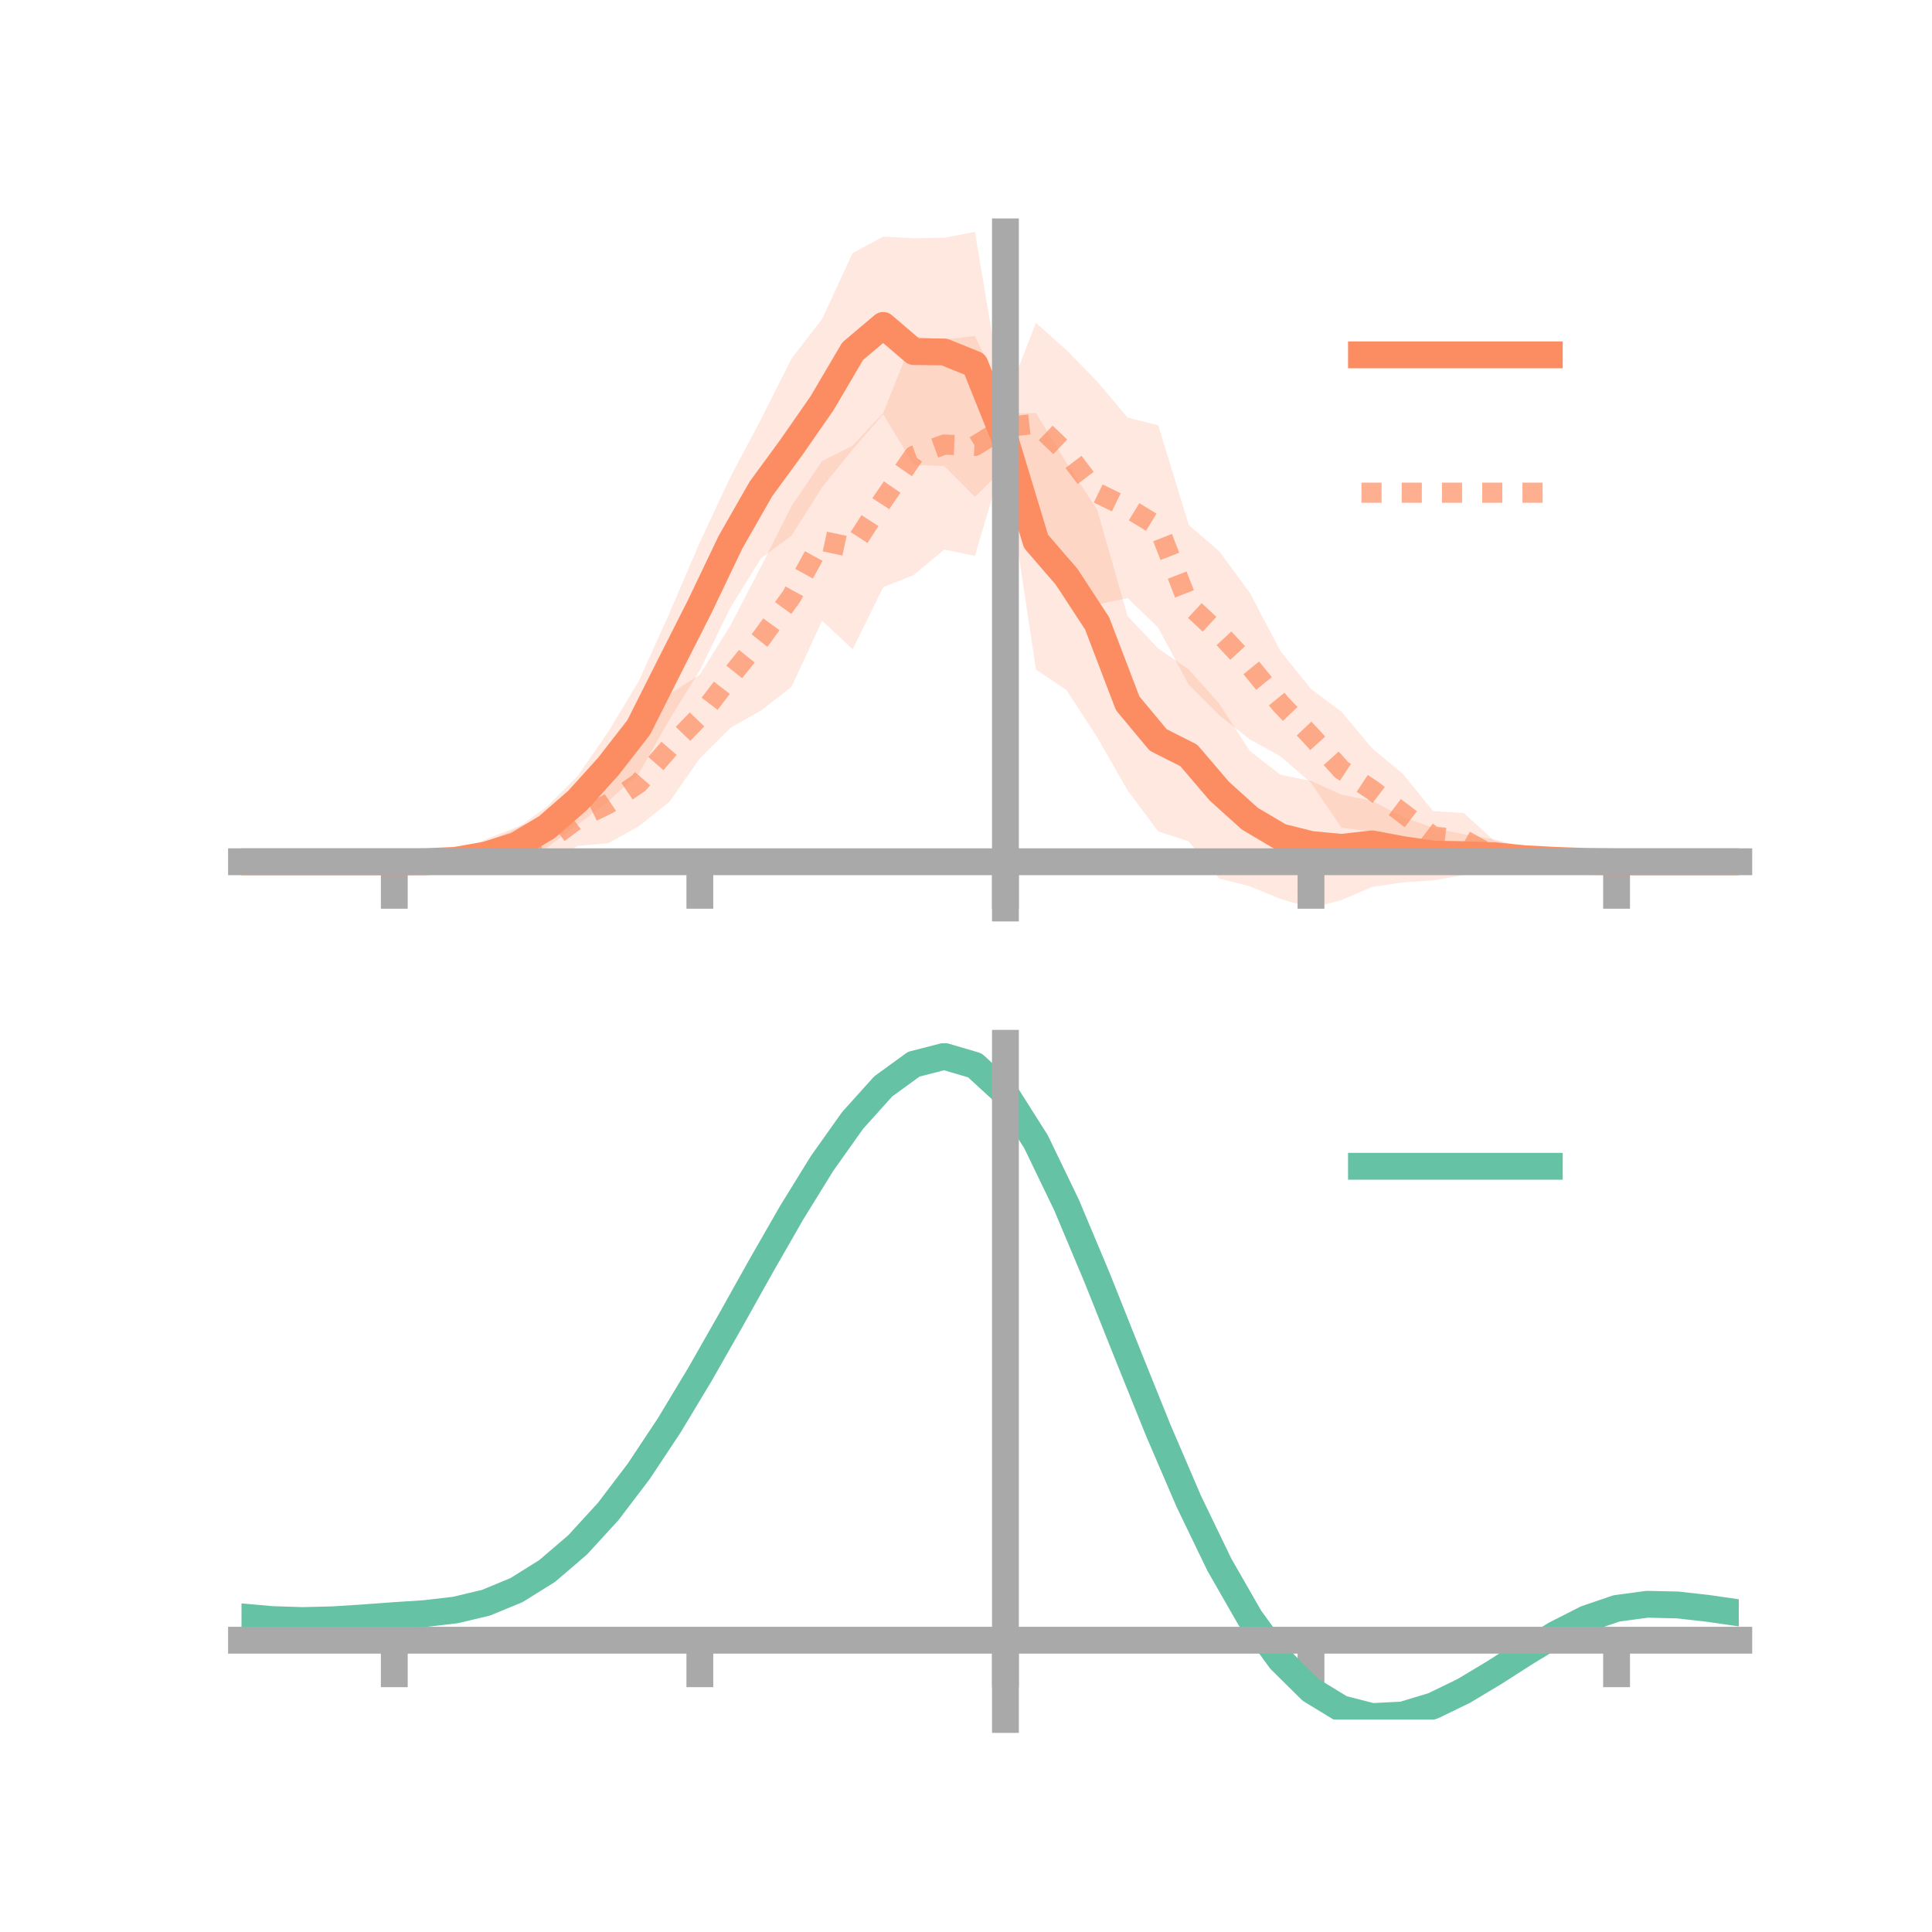 <?xml version="1.0" encoding="utf-8" standalone="no"?>
<!DOCTYPE svg PUBLIC "-//W3C//DTD SVG 1.1//EN"
  "http://www.w3.org/Graphics/SVG/1.1/DTD/svg11.dtd">
<!-- Created with matplotlib (https://matplotlib.org/) -->
<svg height="144pt" version="1.1" viewBox="0 0 144 144" width="144pt" xmlns="http://www.w3.org/2000/svg" xmlns:xlink="http://www.w3.org/1999/xlink">
 <defs>
  <style type="text/css">*{stroke-linecap:butt;stroke-linejoin:round;}</style>
 </defs>
 <g id="figure_1">
  <g id="patch_1">
   <path d="M 0 144 
L 144 144 
L 144 0 
L 0 0 
z
" style="fill:none;"/>
  </g>
  <g id="axes_1">
   <g id="patch_2">
    <path d="M 18 67.68 
L 129.6 67.68 
L 129.6 17.28 
L 18 17.28 
z
" style="fill:none;"/>
   </g>
   <g id="PolyCollection_1">
    <path clip-path="url(#pecf9e4875a)" d="M 18 64.231 
L 18 64.231 
L 20.278 64.231 
L 22.555 64.231 
L 24.833 64.231 
L 27.11 64.231 
L 29.388 64.231 
L 31.665 64.088 
L 33.943 63.727 
L 36.22 62.787 
L 38.498 61.754 
L 40.776 60.105 
L 43.053 57.843 
L 45.331 54.549 
L 47.608 50.769 
L 49.886 45.726 
L 52.163 40.422 
L 54.441 35.554 
L 56.718 31.257 
L 58.996 26.731 
L 61.273 23.78 
L 63.551 18.867 
L 65.829 17.635 
L 68.106 17.758 
L 70.384 17.724 
L 72.661 17.28 
L 74.939 30.83 
L 77.216 30.786 
L 79.494 34.517 
L 81.771 37.974 
L 84.049 45.927 
L 86.327 48.337 
L 88.604 49.896 
L 90.882 52.457 
L 93.159 55.98 
L 95.437 57.745 
L 97.714 58.208 
L 99.992 59.232 
L 102.269 59.689 
L 104.547 60.884 
L 106.824 61.704 
L 109.102 62.184 
L 111.38 62.57 
L 113.657 63.142 
L 115.935 63.729 
L 118.212 64.04 
L 120.49 64.231 
L 122.767 64.231 
L 125.045 64.231 
L 127.322 64.231 
L 129.6 64.231 
L 129.6 64.231 
L 129.6 64.231 
L 127.322 64.231 
L 125.045 64.231 
L 122.767 64.231 
L 120.49 64.231 
L 118.212 64.37 
L 115.935 64.523 
L 113.657 64.868 
L 111.38 64.99 
L 109.102 65.223 
L 106.824 65.617 
L 104.547 65.769 
L 102.269 66.109 
L 99.992 67.083 
L 97.714 67.68 
L 95.437 66.996 
L 93.159 66.063 
L 90.882 65.485 
L 88.604 62.711 
L 86.327 61.972 
L 84.049 58.916 
L 81.771 54.94 
L 79.494 51.445 
L 77.216 49.904 
L 74.939 34.814 
L 72.661 37.032 
L 70.384 34.743 
L 68.106 34.647 
L 65.829 30.876 
L 63.551 33.491 
L 61.273 36.321 
L 58.996 39.922 
L 56.718 41.616 
L 54.441 45.288 
L 52.163 49.956 
L 49.886 53.651 
L 47.608 57.662 
L 45.331 59.728 
L 43.053 61.468 
L 40.776 63.17 
L 38.498 64.262 
L 36.22 64.662 
L 33.943 64.524 
L 31.665 64.366 
L 29.388 64.232 
L 27.11 64.231 
L 24.833 64.231 
L 22.555 64.231 
L 20.278 64.231 
L 18 64.231 
z
" style="fill:#fc8d62;fill-opacity:0.2;"/>
   </g>
   <g id="PolyCollection_2">
    <path clip-path="url(#pecf9e4875a)" d="M 18 64.231 
L 18 64.231 
L 20.278 64.231 
L 22.555 64.231 
L 24.833 64.231 
L 27.11 64.231 
L 29.388 64.231 
L 31.665 63.975 
L 33.943 63.61 
L 36.22 62.544 
L 38.498 61.658 
L 40.776 60.89 
L 43.053 59.005 
L 45.331 56.992 
L 47.608 55.157 
L 49.886 51.741 
L 52.163 50.28 
L 54.441 46.617 
L 56.718 42.242 
L 58.996 37.723 
L 61.273 34.364 
L 63.551 33.22 
L 65.829 30.783 
L 68.106 25.083 
L 70.384 25.316 
L 72.661 25.038 
L 74.939 29.906 
L 77.216 24.062 
L 79.494 26.1 
L 81.771 28.428 
L 84.049 31.127 
L 86.327 31.696 
L 88.604 39.131 
L 90.882 41.099 
L 93.159 44.192 
L 95.437 48.528 
L 97.714 51.352 
L 99.992 53.056 
L 102.269 55.773 
L 104.547 57.668 
L 106.824 60.459 
L 109.102 60.602 
L 111.38 62.668 
L 113.657 63.196 
L 115.935 63.711 
L 118.212 64.049 
L 120.49 64.231 
L 122.767 64.231 
L 125.045 64.231 
L 127.322 64.231 
L 129.6 64.231 
L 129.6 64.231 
L 129.6 64.231 
L 127.322 64.231 
L 125.045 64.231 
L 122.767 64.231 
L 120.49 64.231 
L 118.212 64.451 
L 115.935 64.629 
L 113.657 65.142 
L 111.38 65.055 
L 109.102 64.594 
L 106.824 64.233 
L 104.547 63.534 
L 102.269 61.979 
L 99.992 61.698 
L 97.714 58.347 
L 95.437 56.368 
L 93.159 55.112 
L 90.882 53.314 
L 88.604 51.042 
L 86.327 46.783 
L 84.049 44.576 
L 81.771 45.056 
L 79.494 41.398 
L 77.216 39.1 
L 74.939 33.775 
L 72.661 41.432 
L 70.384 40.956 
L 68.106 42.857 
L 65.829 43.766 
L 63.551 48.39 
L 61.273 46.268 
L 58.996 51.193 
L 56.718 52.96 
L 54.441 54.253 
L 52.163 56.522 
L 49.886 59.772 
L 47.608 61.587 
L 45.331 62.85 
L 43.053 63.041 
L 40.776 64.575 
L 38.498 64.234 
L 36.22 64.612 
L 33.943 64.543 
L 31.665 64.389 
L 29.388 64.231 
L 27.11 64.231 
L 24.833 64.231 
L 22.555 64.231 
L 20.278 64.231 
L 18 64.231 
z
" style="fill:#fc8d62;fill-opacity:0.2;"/>
   </g>
   <g id="matplotlib.axis_1">
    <g id="xtick_1">
     <g id="line2d_1">
      <defs>
       <path d="M 0 0 
L 0 3.5 
" id="mf5cdfba001" style="stroke:#a9a9a9;stroke-width:2;"/>
      </defs>
      <g>
       <use style="fill:#a9a9a9;stroke:#a9a9a9;stroke-width:2;" x="29.388" xlink:href="#mf5cdfba001" y="64.231"/>
      </g>
     </g>
    </g>
    <g id="xtick_2">
     <g id="line2d_2">
      <g>
       <use style="fill:#a9a9a9;stroke:#a9a9a9;stroke-width:2;" x="52.163" xlink:href="#mf5cdfba001" y="64.231"/>
      </g>
     </g>
    </g>
    <g id="xtick_3">
     <g id="line2d_3">
      <g>
       <use style="fill:#a9a9a9;stroke:#a9a9a9;stroke-width:2;" x="74.939" xlink:href="#mf5cdfba001" y="64.231"/>
      </g>
     </g>
    </g>
    <g id="xtick_4">
     <g id="line2d_4">
      <g>
       <use style="fill:#a9a9a9;stroke:#a9a9a9;stroke-width:2;" x="97.714" xlink:href="#mf5cdfba001" y="64.231"/>
      </g>
     </g>
    </g>
    <g id="xtick_5">
     <g id="line2d_5">
      <g>
       <use style="fill:#a9a9a9;stroke:#a9a9a9;stroke-width:2;" x="120.49" xlink:href="#mf5cdfba001" y="64.231"/>
      </g>
     </g>
    </g>
   </g>
   <g id="matplotlib.axis_2"/>
   <g id="line2d_6">
    <path clip-path="url(#pecf9e4875a)" d="M 18 64.231 
L 20.278 64.231 
L 22.555 64.231 
L 24.833 64.231 
L 27.11 64.231 
L 29.388 64.231 
L 31.665 64.227 
L 33.943 64.125 
L 36.22 63.724 
L 38.498 63.008 
L 40.776 61.638 
L 43.053 59.656 
L 45.331 57.138 
L 47.608 54.215 
L 49.886 49.688 
L 52.163 45.189 
L 54.441 40.421 
L 56.718 36.437 
L 58.996 33.326 
L 61.273 30.051 
L 63.551 26.179 
L 65.829 24.255 
L 68.106 26.202 
L 70.384 26.233 
L 72.661 27.156 
L 74.939 32.822 
L 77.216 40.345 
L 79.494 42.981 
L 81.771 46.457 
L 84.049 52.421 
L 86.327 55.154 
L 88.604 56.304 
L 90.882 58.971 
L 93.159 61.022 
L 95.437 62.37 
L 97.714 62.944 
L 99.992 63.158 
L 102.269 62.899 
L 104.547 63.327 
L 106.824 63.66 
L 109.102 63.703 
L 111.38 63.78 
L 113.657 64.005 
L 115.935 64.126 
L 118.212 64.205 
L 120.49 64.231 
L 122.767 64.231 
L 125.045 64.231 
L 127.322 64.231 
L 129.6 64.231 
" style="fill:none;stroke:#fc8d62;stroke-linecap:square;stroke-width:2;"/>
   </g>
   <g id="line2d_7">
    <path clip-path="url(#pecf9e4875a)" d="M 18 64.231 
L 20.278 64.231 
L 22.555 64.231 
L 24.833 64.231 
L 27.11 64.231 
L 29.388 64.231 
L 31.665 64.182 
L 33.943 64.076 
L 36.22 63.578 
L 38.498 62.946 
L 40.776 62.732 
L 43.053 61.023 
L 45.331 59.921 
L 47.608 58.372 
L 49.886 55.757 
L 52.163 53.401 
L 54.441 50.435 
L 56.718 47.601 
L 58.996 44.458 
L 61.273 40.316 
L 63.551 40.805 
L 65.829 37.274 
L 68.106 33.97 
L 70.384 33.136 
L 72.661 33.235 
L 74.939 31.841 
L 77.216 31.581 
L 79.494 33.749 
L 81.771 36.742 
L 84.049 37.852 
L 86.327 39.239 
L 88.604 45.087 
L 90.882 47.206 
L 93.159 49.652 
L 95.437 52.448 
L 97.714 54.849 
L 99.992 57.377 
L 102.269 58.876 
L 104.547 60.601 
L 106.824 62.346 
L 109.102 62.598 
L 111.38 63.861 
L 113.657 64.169 
L 115.935 64.17 
L 118.212 64.25 
L 120.49 64.231 
L 122.767 64.231 
L 125.045 64.231 
L 127.322 64.231 
L 129.6 64.231 
" style="fill:none;stroke:#fc8d62;stroke-dasharray:1.5,1.5;stroke-dashoffset:0;stroke-opacity:0.7;stroke-width:1.5;"/>
   </g>
   <g id="patch_3">
    <path d="M 74.939 67.68 
L 74.939 17.28 
" style="fill:none;stroke:#a9a9a9;stroke-linecap:square;stroke-linejoin:miter;stroke-width:2;"/>
   </g>
   <g id="patch_4">
    <path d="M 129.6 67.68 
L 129.6 17.28 
" style="fill:none;"/>
   </g>
   <g id="patch_5">
    <path d="M 18 64.231 
L 129.6 64.231 
" style="fill:none;stroke:#a9a9a9;stroke-linecap:square;stroke-linejoin:miter;stroke-width:2;"/>
   </g>
   <g id="patch_6">
    <path d="M 18 17.28 
L 129.6 17.28 
" style="fill:none;"/>
   </g>
   <g id="legend_1">
    <g id="line2d_8">
     <path d="M 101.475 26.449 
L 115.475 26.449 
" style="fill:none;stroke:#fc8d62;stroke-linecap:square;stroke-width:2;"/>
    </g>
    <g id="line2d_9"/>
    <g id="text_1">
     <!--   -->
     <g transform="translate(121.075 28.899)scale(0.07 -0.07)">
      <defs>
       <path id="DejaVuSans-32"/>
      </defs>
      <use xlink:href="#DejaVuSans-32"/>
     </g>
    </g>
    <g id="line2d_10">
     <path d="M 101.475 36.724 
L 115.475 36.724 
" style="fill:none;stroke:#fc8d62;stroke-dasharray:1.5,1.5;stroke-dashoffset:0;stroke-opacity:0.7;stroke-width:1.5;"/>
    </g>
    <g id="line2d_11"/>
    <g id="text_2">
     <!--   -->
     <g transform="translate(121.075 39.174)scale(0.07 -0.07)">
      <use xlink:href="#DejaVuSans-32"/>
     </g>
    </g>
   </g>
  </g>
  <g id="axes_2">
   <g id="patch_7">
    <path d="M 18 128.16 
L 129.6 128.16 
L 129.6 77.76 
L 18 77.76 
z
" style="fill:none;"/>
   </g>
   <g id="PolyCollection_3">
    <path clip-path="url(#p2771f8df49)" d="M 18 120.554 
L 18 120.469 
L 20.278 120.681 
L 22.555 120.755 
L 24.833 120.694 
L 27.11 120.539 
L 29.388 120.363 
L 31.665 120.209 
L 33.943 119.937 
L 36.22 119.389 
L 38.498 118.438 
L 40.776 116.993 
L 43.053 115.003 
L 45.331 112.459 
L 47.608 109.393 
L 49.886 105.872 
L 52.163 101.998 
L 54.441 97.9 
L 56.718 93.731 
L 58.996 89.667 
L 61.273 85.898 
L 63.551 82.621 
L 65.829 80.04 
L 68.106 78.354 
L 70.384 77.76 
L 72.661 78.443 
L 74.939 80.57 
L 77.216 84.22 
L 79.494 89.015 
L 81.771 94.517 
L 84.049 100.32 
L 86.327 106.066 
L 88.604 111.455 
L 90.882 116.253 
L 93.159 120.291 
L 95.437 123.466 
L 97.714 125.741 
L 99.992 127.137 
L 102.269 127.726 
L 104.547 127.615 
L 106.824 126.94 
L 109.102 125.852 
L 111.38 124.51 
L 113.657 123.078 
L 115.935 121.712 
L 118.212 120.568 
L 120.49 119.794 
L 122.767 119.49 
L 125.045 119.547 
L 127.322 119.813 
L 129.6 120.155 
L 129.6 120.267 
L 129.6 120.267 
L 127.322 119.95 
L 125.045 119.703 
L 122.767 119.656 
L 120.49 119.965 
L 118.212 120.749 
L 115.935 121.923 
L 113.657 123.334 
L 111.38 124.82 
L 109.102 126.211 
L 106.824 127.338 
L 104.547 128.037 
L 102.269 128.16 
L 99.992 127.58 
L 97.714 126.205 
L 95.437 123.979 
L 93.159 120.892 
L 90.882 116.982 
L 88.604 112.342 
L 86.327 107.131 
L 84.049 101.571 
L 81.771 95.949 
L 79.494 90.614 
L 77.216 85.964 
L 74.939 82.424 
L 72.661 80.367 
L 70.384 79.71 
L 68.106 80.286 
L 65.829 81.911 
L 63.551 84.392 
L 61.273 87.534 
L 58.996 91.14 
L 56.718 95.022 
L 54.441 98.997 
L 52.163 102.9 
L 49.886 106.588 
L 47.608 109.938 
L 45.331 112.859 
L 43.053 115.289 
L 40.776 117.2 
L 38.498 118.6 
L 36.22 119.529 
L 33.943 120.065 
L 31.665 120.326 
L 29.388 120.469 
L 27.11 120.629 
L 24.833 120.765 
L 22.555 120.814 
L 20.278 120.745 
L 18 120.554 
z
" style="fill:#66c2a5;fill-opacity:0.2;"/>
   </g>
   <g id="matplotlib.axis_3">
    <g id="xtick_6">
     <g id="line2d_12">
      <g>
       <use style="fill:#a9a9a9;stroke:#a9a9a9;stroke-width:2;" x="29.388" xlink:href="#mf5cdfba001" y="122.251"/>
      </g>
     </g>
    </g>
    <g id="xtick_7">
     <g id="line2d_13">
      <g>
       <use style="fill:#a9a9a9;stroke:#a9a9a9;stroke-width:2;" x="52.163" xlink:href="#mf5cdfba001" y="122.251"/>
      </g>
     </g>
    </g>
    <g id="xtick_8">
     <g id="line2d_14">
      <g>
       <use style="fill:#a9a9a9;stroke:#a9a9a9;stroke-width:2;" x="74.939" xlink:href="#mf5cdfba001" y="122.251"/>
      </g>
     </g>
    </g>
    <g id="xtick_9">
     <g id="line2d_15">
      <g>
       <use style="fill:#a9a9a9;stroke:#a9a9a9;stroke-width:2;" x="97.714" xlink:href="#mf5cdfba001" y="122.251"/>
      </g>
     </g>
    </g>
    <g id="xtick_10">
     <g id="line2d_16">
      <g>
       <use style="fill:#a9a9a9;stroke:#a9a9a9;stroke-width:2;" x="120.49" xlink:href="#mf5cdfba001" y="122.251"/>
      </g>
     </g>
    </g>
   </g>
   <g id="matplotlib.axis_4"/>
   <g id="line2d_17">
    <path clip-path="url(#p2771f8df49)" d="M 18 120.511 
L 20.278 120.713 
L 22.555 120.785 
L 24.833 120.729 
L 27.11 120.584 
L 29.388 120.416 
L 31.665 120.268 
L 33.943 120.001 
L 36.22 119.459 
L 38.498 118.519 
L 40.776 117.097 
L 43.053 115.146 
L 45.331 112.659 
L 47.608 109.665 
L 49.886 106.23 
L 52.163 102.449 
L 54.441 98.448 
L 56.718 94.376 
L 58.996 90.404 
L 61.273 86.716 
L 63.551 83.507 
L 65.829 80.975 
L 68.106 79.32 
L 70.384 78.735 
L 72.661 79.405 
L 74.939 81.497 
L 77.216 85.092 
L 79.494 89.815 
L 81.771 95.233 
L 84.049 100.945 
L 86.327 106.598 
L 88.604 111.899 
L 90.882 116.617 
L 93.159 120.591 
L 95.437 123.723 
L 97.714 125.973 
L 99.992 127.359 
L 102.269 127.943 
L 104.547 127.826 
L 106.824 127.139 
L 109.102 126.032 
L 111.38 124.665 
L 113.657 123.206 
L 115.935 121.817 
L 118.212 120.658 
L 120.49 119.879 
L 122.767 119.573 
L 125.045 119.625 
L 127.322 119.882 
L 129.6 120.211 
" style="fill:none;stroke:#66c2a5;stroke-linecap:square;stroke-width:2;"/>
   </g>
   <g id="patch_8">
    <path d="M 74.939 128.16 
L 74.939 77.76 
" style="fill:none;stroke:#a9a9a9;stroke-linecap:square;stroke-linejoin:miter;stroke-width:2;"/>
   </g>
   <g id="patch_9">
    <path d="M 129.6 128.16 
L 129.6 77.76 
" style="fill:none;"/>
   </g>
   <g id="patch_10">
    <path d="M 18 122.251 
L 129.6 122.251 
" style="fill:none;stroke:#a9a9a9;stroke-linecap:square;stroke-linejoin:miter;stroke-width:2;"/>
   </g>
   <g id="patch_11">
    <path d="M 18 77.76 
L 129.6 77.76 
" style="fill:none;"/>
   </g>
   <g id="legend_2">
    <g id="line2d_18">
     <path d="M 101.475 86.929 
L 115.475 86.929 
" style="fill:none;stroke:#66c2a5;stroke-linecap:square;stroke-width:2;"/>
    </g>
    <g id="line2d_19"/>
    <g id="text_3">
     <!--   -->
     <g transform="translate(121.075 89.379)scale(0.07 -0.07)">
      <use xlink:href="#DejaVuSans-32"/>
     </g>
    </g>
   </g>
  </g>
 </g>
 <defs>
  <clipPath id="pecf9e4875a">
   <rect height="50.4" width="111.6" x="18" y="17.28"/>
  </clipPath>
  <clipPath id="p2771f8df49">
   <rect height="50.4" width="111.6" x="18" y="77.76"/>
  </clipPath>
 </defs>
</svg>
